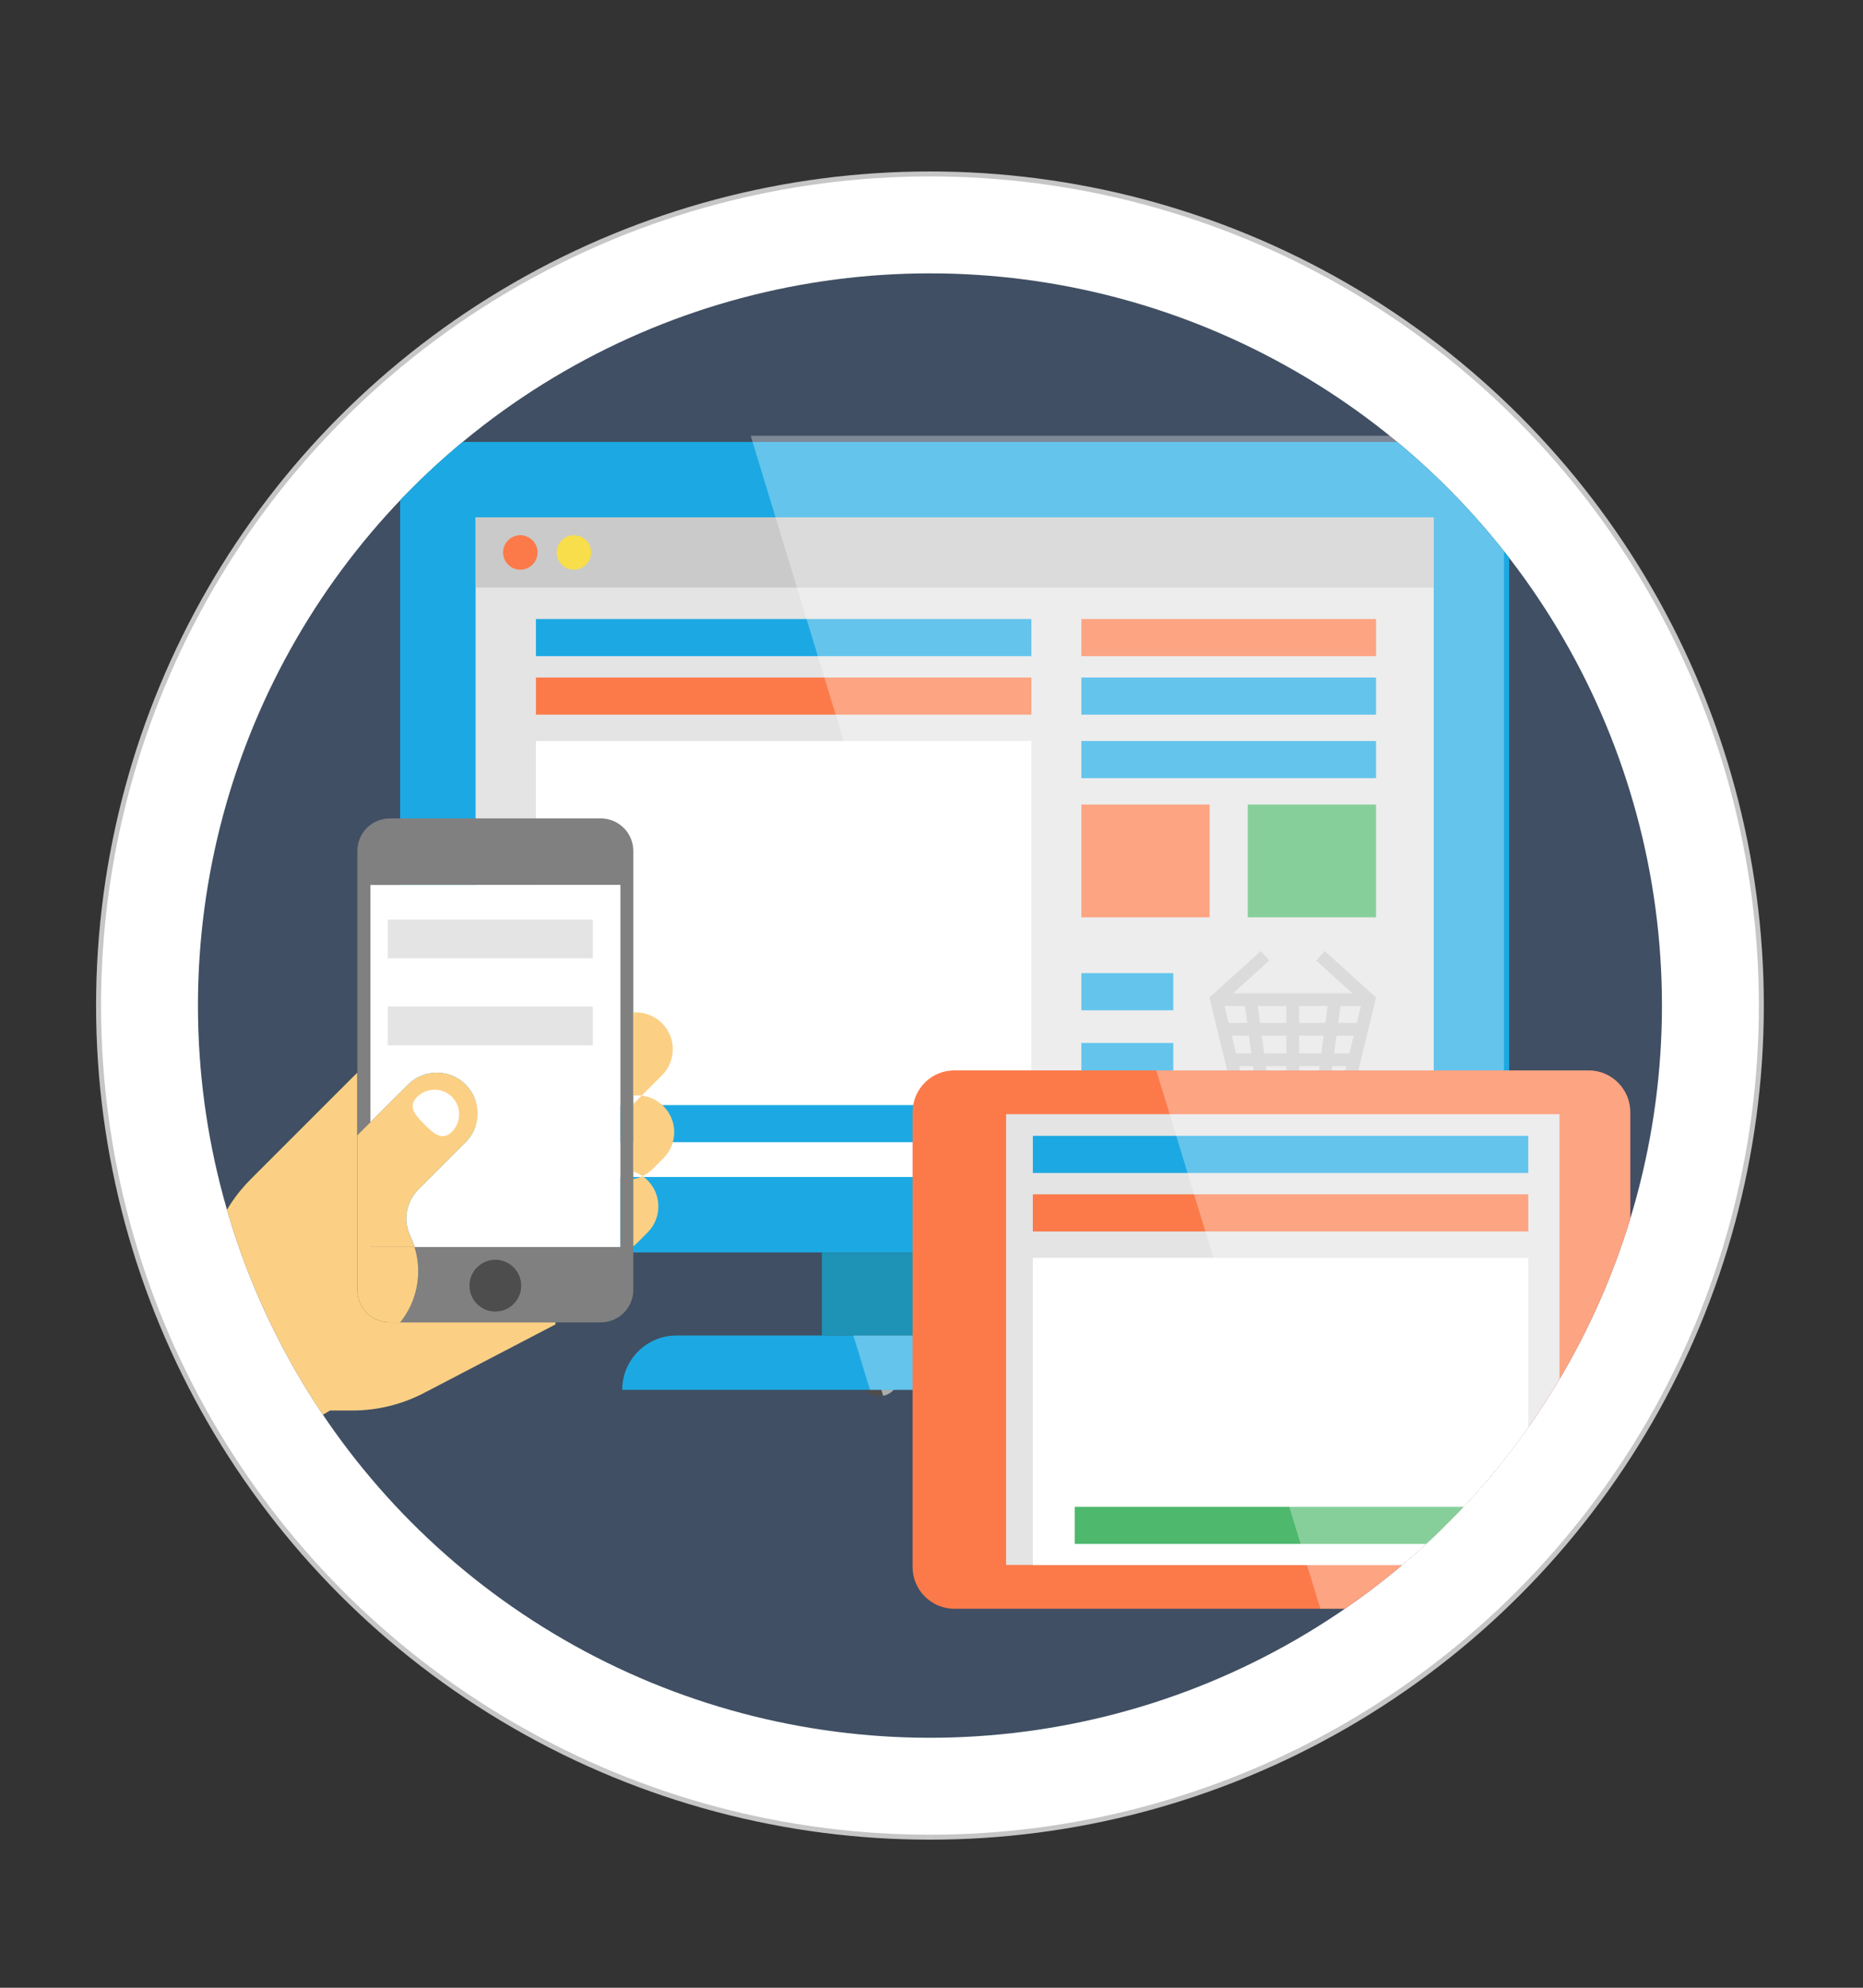 <?xml version="1.0" encoding="utf-8"?>
<!-- Generator: Adobe Illustrator 16.0.0, SVG Export Plug-In . SVG Version: 6.00 Build 0)  -->
<!DOCTYPE svg PUBLIC "-//W3C//DTD SVG 1.1//EN" "http://www.w3.org/Graphics/SVG/1.1/DTD/svg11.dtd">
<svg version="1.1" id="Isolation_Mode" xmlns="http://www.w3.org/2000/svg" xmlns:xlink="http://www.w3.org/1999/xlink" x="0px"
	 y="0px" width="187.5px" height="200px" viewBox="0 0 187.5 200" enable-background="new 0 0 187.5 200" xml:space="preserve">
<rect x="0" y="0" width="187.5" height="200" fill="#333333" stroke="none"/>
<circle fill="#FFFFFF" stroke="#C6C6C6" stroke-width="0.5" stroke-miterlimit="10" cx="93.594" cy="101.176" r="83.675"/>
<circle fill="#404F63" cx="93.594" cy="101.176" r="73.671"/>
<g display="none">
	<defs>
		<circle id="SVGID_1_" cx="93.594" cy="101.176" r="73.671"/>
	</defs>
	<clipPath id="SVGID_2_" display="inline">
		<use xlink:href="#SVGID_1_"  overflow="visible"/>
	</clipPath>
	<g display="inline" clip-path="url(#SVGID_2_)">
		<path fill="#808080" d="M21.577,150.256h133.159v4.563c0,2.507-2.053,4.561-4.563,4.561H26.139c-2.509,0-4.562-2.053-4.562-4.561
			V150.256z M21.577,150.256"/>
		<path fill="#666666" d="M69.912,150.256H106.4v1.341c0,0.737-0.604,1.341-1.342,1.341H71.253c-0.738,0-1.341-0.604-1.341-1.341
			V150.256z M69.912,150.256"/>
		<path fill="#808080" d="M34.42,78.083h107.473c1.312,0,2.385,1.072,2.385,2.385v65.847c0,1.313-1.074,2.387-2.385,2.387H34.42
			c-1.312,0-2.385-1.074-2.385-2.387V80.469C32.035,79.158,33.108,78.083,34.42,78.083L34.42,78.083z M34.42,78.083"/>
		<rect x="37.05" y="82.874" fill="#FFFFFF" width="102.237" height="62.308"/>
		<path fill="#666666" d="M46.327,148.703h7.435v1.554h-7.435V148.703z M122.55,148.703h7.433v1.554h-7.433V148.703z
			 M122.55,148.703"/>
		<path fill="#ECF0F1" d="M56.07,84.826c4.424,0,8.429,1.792,11.329,4.69c2.899,2.899,4.691,6.905,4.691,11.329
			c0,4.424-1.792,8.43-4.691,11.329c-2.9,2.898-6.905,4.691-11.329,4.691s-8.429-1.792-11.329-4.691
			c-2.898-2.899-4.691-6.905-4.691-11.329c0-4.423,1.793-8.429,4.691-11.329C47.642,86.618,51.646,84.826,56.07,84.826L56.07,84.826
			z M67.547,109.698c-1.011-0.478-2.308-0.86-3.78-1.151c-0.134,0.287-0.276,0.569-0.427,0.848
			c-1.192,2.219-2.882,4.208-5.073,5.777c3.124-0.474,5.918-1.945,8.051-4.078C66.757,110.656,67.167,110.189,67.547,109.698
			L67.547,109.698z M53.873,115.172c-2.19-1.569-3.881-3.558-5.073-5.775c-0.149-0.278-0.29-0.559-0.424-0.844
			c-1.469,0.289-2.766,0.67-3.78,1.146c0.379,0.49,0.789,0.957,1.227,1.395C47.955,113.227,50.75,114.698,53.873,115.172
			L53.873,115.172z M43.719,108.432c1.09-0.541,2.483-0.976,4.061-1.306c-0.649-1.771-1.015-3.636-1.095-5.511h-5.088
			C41.728,104.104,42.487,106.429,43.719,108.432L43.719,108.432z M41.597,100.087h5.085c0.081-2.047,0.5-4.08,1.259-5.992
			c-1.525-0.311-2.886-0.718-3.976-1.222C42.586,94.962,41.734,97.431,41.597,100.087L41.597,100.087z M44.891,91.62
			c1.016,0.436,2.276,0.786,3.689,1.054c0.081-0.162,0.165-0.322,0.251-0.48c1.187-2.181,2.86-4.133,5.02-5.672
			c-3.114,0.479-5.901,1.947-8.03,4.076C45.496,90.923,45.186,91.264,44.891,91.62L44.891,91.62z M58.29,86.521
			c2.16,1.539,3.833,3.493,5.02,5.672c0.087,0.161,0.172,0.322,0.254,0.485c1.416-0.267,2.675-0.62,3.688-1.057
			c-0.296-0.355-0.606-0.698-0.933-1.025C64.191,88.469,61.404,87,58.29,86.521L58.29,86.521z M68.178,92.876
			c-1.085,0.507-2.447,0.914-3.977,1.224c0.757,1.911,1.176,3.942,1.257,5.986h5.085C70.407,97.432,69.554,94.965,68.178,92.876
			L68.178,92.876z M70.543,101.615h-5.088c-0.08,1.873-0.445,3.734-1.092,5.504c1.581,0.329,2.975,0.768,4.06,1.31
			C69.655,106.426,70.414,104.104,70.543,101.615L70.543,101.615z M56.833,87.373v5.933c1.775-0.027,3.53-0.151,5.147-0.371
			l-0.006-0.013C60.792,90.752,59.079,88.829,56.833,87.373L56.833,87.373z M56.833,94.832v5.255h7.102
			c-0.083-1.958-0.506-3.9-1.267-5.716C60.841,94.648,58.846,94.803,56.833,94.832L56.833,94.832z M56.833,101.615v4.737
			c2.076,0.033,4.133,0.195,6.006,0.49c0.645-1.676,1.009-3.445,1.093-5.227H56.833z M56.833,107.88v6.429
			c2.26-1.481,3.982-3.435,5.165-5.636c0.069-0.129,0.138-0.26,0.204-0.392C60.524,108.042,58.69,107.909,56.833,107.88
			L56.833,107.88z M55.307,114.31v-6.428c-1.854,0.03-3.686,0.166-5.366,0.406c0.066,0.129,0.133,0.258,0.2,0.386
			C51.325,110.875,53.047,112.829,55.307,114.31L55.307,114.31z M55.307,106.354v-4.739h-7.099c0.084,1.783,0.449,3.557,1.095,5.233
			C51.178,106.552,53.236,106.388,55.307,106.354L55.307,106.354z M55.307,100.087V94.83c-2.009-0.031-4.005-0.187-5.833-0.465
			c-0.763,1.816-1.187,3.762-1.27,5.722H55.307z M55.307,93.304v-5.931c-2.245,1.456-3.958,3.379-5.14,5.549l-0.004,0.007
			C51.781,93.15,53.533,93.276,55.307,93.304L55.307,93.304z M55.307,93.304"/>
		<path fill="#20D0C2" d="M95.518,128.568H40.203v2.284c2.619,4.089,2.187,8.637,0,12.045v2.285h55.315
			C104.16,145.182,104.16,128.568,95.518,128.568L95.518,128.568z M95.518,128.568"/>
		<path fill="#FFFFFF" d="M40.203,142.897c2.232-4.015,2.401-8.03,0-12.045h55.315c2.602,0,4.736,2.715,4.736,6.023
			c0,3.307-2.134,6.021-4.736,6.021H40.203z M40.203,142.897"/>
		<path fill="#DFE1E3" d="M40.733,131.823c-0.161-0.324-0.337-0.647-0.531-0.971h55.315c5.291,0,6.774,9.288,1.438,11.755
			c3.645-2.171,2.284-9.576-1.541-10.784H40.733z M40.733,131.823"/>
		<path fill="#DFE1E3" d="M41.28,132.969h57.833c-0.107-0.159-0.221-0.311-0.34-0.455H41.093
			C41.157,132.665,41.221,132.817,41.28,132.969L41.28,132.969z M99.596,133.827c0.068,0.147,0.133,0.298,0.192,0.454H41.694
			c-0.037-0.152-0.079-0.302-0.124-0.454H99.596z M100.05,135.138c0.037,0.151,0.067,0.301,0.094,0.456H41.933
			c-0.017-0.152-0.039-0.304-0.063-0.456H100.05z M100.241,136.449c0.008,0.142,0.012,0.283,0.012,0.426v0.029H42.008
			c0-0.15-0.002-0.302-0.008-0.456H100.241z M100.201,137.762c-0.017,0.154-0.04,0.305-0.066,0.454H41.92
			c0.02-0.15,0.036-0.302,0.047-0.454H100.201z M99.924,139.074c-0.048,0.154-0.102,0.306-0.16,0.454H41.669
			c0.039-0.15,0.076-0.301,0.106-0.454H99.924z M99.357,140.386c-0.09,0.158-0.184,0.311-0.285,0.454H41.25
			c0.058-0.149,0.113-0.301,0.166-0.454H99.357z M98.342,141.699c-0.176,0.167-0.361,0.318-0.555,0.454H40.642
			c0.081-0.151,0.159-0.301,0.234-0.454H98.342z M98.342,141.699"/>
		<path fill="#4BAA64" d="M126.133,60.918H89.726v53.377h36.406c2.995,0,5.444-2.512,5.444-5.581V66.501
			C131.576,63.431,129.127,60.918,126.133,60.918L126.133,60.918z M126.133,60.918"/>
		<path fill="#FFFFFF" d="M124.616,59.087H89.726v53.376h34.891c2.869,0,5.217-2.407,5.217-5.349V64.437
			C129.833,61.494,127.485,59.087,124.616,59.087L124.616,59.087z M124.616,59.087"/>
		<path fill="#4EB86E" d="M126.133,54.115H89.726v53.375h41.85V59.697C131.576,56.626,129.127,54.115,126.133,54.115L126.133,54.115
			z M126.133,54.115"/>
		<path fill="#429658" d="M126.959,107.49h4.616V59.697c0-2.782-2.01-5.106-4.616-5.518V107.49z M126.959,107.49"/>
		<path fill="#DFE1E3" d="M127.727,111.401H89.726v0.422h37.356C127.308,111.698,127.522,111.558,127.727,111.401L127.727,111.401z
			 M89.726,108.196v0.422h39.895c0.041-0.139,0.075-0.28,0.104-0.422H89.726z M89.726,109.265v0.422h39.459
			c0.075-0.137,0.143-0.278,0.205-0.422H89.726z M89.726,110.333v0.422h38.703c0.122-0.135,0.238-0.276,0.347-0.422H89.726z
			 M89.726,110.333"/>
		<path fill="#FFFFFF" d="M117.357,98.923h-13.653v0.829h13.653V98.923z M114.763,100.36h-8.464v0.83h8.464V100.36z M114.763,100.36
			"/>
		<path fill="#FED198" d="M132.738,87.556l-4.964-1.432l-7.153,1.579c-0.344,0.938,0.791,1.861,1.719,1.941l5.435-0.426l3.801,1.588
			v0.559l-5.67-1.361l-7.027,2.053c0.111,2.87,1.974,2.131,6.612,0.972l6.084,2.115v0.728l-4.616-0.987l-5.811,1.416
			c-0.067,2.877,2.074,2.006,5.811,1.591l4.616,1.053v1.165l-4.595-0.285l-4.457,1.297c-0.713,0.324-0.566,1.692,0.443,1.96
			l3.992-0.456l4.561,0.599l0.055,4.504c0.382,2.908-1.457,5.831-4.154,6.357l-4.073,0.208l-1.203,7.325h10.036l-0.7-8.913
			c1.519-3.528,4.588-8.11,2.739-12.047c0.956-1.605,0.621-3.09-0.123-3.962c0.698-1.001,1.629-2.733,0.101-4.016
			C134.083,89.999,134.86,89.108,132.738,87.556L132.738,87.556z M132.738,87.556"/>
		<path fill="#F0B97D" d="M123.355,114.295l-1.209,7.325l3.866-7.461L123.355,114.295z M123.355,114.295"/>
		<path fill="#FBB429" d="M134.109,121.554l1.882,23.627h-18.229l2.65-23.627H134.109z M134.109,121.554"/>
		<rect x="121.24" y="119.872" fill="#ECF0F1" width="12.241" height="1.748"/>
		<path fill="#ECF0F1" d="M132.645,123.087c0.475,0,0.86,0.384,0.86,0.86s-0.385,0.86-0.86,0.86s-0.859-0.384-0.859-0.86
			S132.17,123.087,132.645,123.087L132.645,123.087z M132.645,123.087"/>
		<path fill="#ECF0F1" d="M132.851,125.295c0.476,0,0.86,0.386,0.86,0.861c0,0.474-0.384,0.86-0.86,0.86
			c-0.474,0-0.859-0.386-0.859-0.86C131.991,125.681,132.376,125.295,132.851,125.295L132.851,125.295z M132.851,125.295"/>
		<path fill="#FFFFFF" d="M120.915,88.489l1.306-0.343l-0.216-0.612l-1.337,0.265C120.595,87.94,120.629,88.242,120.915,88.489
			L120.915,88.489z M120.915,88.489"/>
		<path fill="#FFFFFF" d="M119.447,93.294l1.664-0.632l-0.353-1.003l-1.644,0.498C119.042,92.422,119.055,92.832,119.447,93.294
			L119.447,93.294z M119.447,93.294"/>
		<path fill="#FFFFFF" d="M121.693,97.653l1.451-0.485l-0.343-1.065l-1.418,0.325C121.324,96.688,121.342,97.141,121.693,97.653
			L121.693,97.653z M121.693,97.653"/>
		<path fill="#FFFFFF" d="M122.608,101.303l1.043-0.292l0.337,1.289l-1.239,0.297C122.749,102.598,121.98,101.751,122.608,101.303
			L122.608,101.303z M122.608,101.303"/>
		<path fill="#FFDEB0" d="M80.7,74.47l-7.699-0.034l-0.149-11.21l7.472,0.379c0.5-1.066,3.864-3.348,4.75-3.664l4.651-0.542v2.364
			l7.782-0.405l7.932,1.394c0.465-0.012,0.825,2.088-1.591,1.969l-6.31-0.314l-3.881,0.731l5.511,0.024l7.492,1.145
			c0.841,0.128,0.347,2.269-1.794,2.324l-5.546-0.568l-5.606,0.582l5.778,0.324l5.991,0.929c1.062,0.164,0.905,2.286-1.212,2.112
			l-4.905-0.402l-5.655,0.764l4.954,0.416l5.133,1.403c0.402,0.11,0.548,1.889-2.283,1.566l-3.288-0.374
			C94.025,75.745,83.88,77.583,80.7,74.47L80.7,74.47z M80.7,74.47"/>
		<path fill="#F0B97D" d="M80.7,74.47l-7.699-0.034l-0.005-0.412l7.763,0.086c3.408,3.24,13.1,1.495,17.506,1.115
			c0,0,3.055,0.52,4.436,0.406c1.578-0.226,1.251-1.362,1.095-1.443c0.402,0.11,0.548,1.889-2.285,1.566l-3.287-0.374
			C94.025,75.745,83.88,77.583,80.7,74.47L80.7,74.47z M80.7,74.47"/>
		<path fill="#0E7886" d="M72.843,62.369l0.15,13.135L23.361,75.57c2.375-5.546,5.441-10.725,9.091-15.43L72.843,62.369z
			 M72.843,62.369"/>
		<path fill="#FFFFFF" d="M75.186,62.748l0.203,12.332l-2.387,0.012l-0.203-12.333L75.186,62.748z M75.186,62.748"/>
		<path fill="#ECF0F1" d="M70.333,72.67c0.007,0.679-0.524,1.232-1.183,1.241c-0.662,0.006-1.202-0.538-1.208-1.215
			c-0.007-0.678,0.524-1.234,1.185-1.24C69.787,71.449,70.328,71.993,70.333,72.67L70.333,72.67z M70.333,72.67"/>
		<path fill="#FFFFFF" d="M103.937,62.689l1.471,0.16c0.137,0.318,0.134,0.546,0.043,0.72l-1.674-0.096L103.937,62.689z
			 M103.937,62.689"/>
		<path fill="#FFFFFF" d="M105.203,66.267l1.47,0.162c0.138,0.317,0.134,0.544,0.043,0.719l-1.673-0.096L105.203,66.267z
			 M105.203,66.267"/>
		<path fill="#FFFFFF" d="M104.098,69.907l1.47,0.162c0.137,0.316,0.135,0.544,0.042,0.717l-1.674-0.095L104.098,69.907z
			 M104.098,69.907"/>
		<path fill="#FFFFFF" d="M102.241,73.938l1.471,0.317c0.138,0.331,0.133,0.559,0.042,0.723l-1.674-0.274L102.241,73.938z
			 M102.241,73.938"/>
		<g>
			<path fill="#1CA9E3" d="M46.664,100.943h2.169h6.508h2.169l2.27-9.244H44.394L46.664,100.943z M51.509,94.388h-2.391
				l-0.206-1.534h2.597V94.388z M52.665,92.854h2.597l-0.206,1.534h-2.391V92.854z M47.952,94.388h-1.691l-0.373-1.534h1.857
				L47.952,94.388z M46.542,95.543h1.566l0.217,1.618h-1.39L46.542,95.543z M49.273,95.543h2.236v1.618H49.49L49.273,95.543z
				 M52.665,95.543H54.9l-0.217,1.618h-2.019V95.543z M56.066,95.543h1.566l-0.393,1.618h-1.39L56.066,95.543z M56.221,94.388
				l0.207-1.534h1.857l-0.372,1.534H56.221z M47.572,99.788l-0.357-1.47h1.265l0.198,1.47H47.572z M49.646,98.317h1.864v1.47h-1.666
				L49.646,98.317z M52.665,99.788v-1.47h1.863l-0.198,1.47H52.665z M55.496,99.788l0.198-1.47h1.265l-0.356,1.47H55.496z"/>
			<polygon fill="#1CA9E3" points="44.394,91.699 45.583,91.699 44.767,88.372 41.212,88.372 41.212,89.527 43.861,89.527 			"/>
			<g>
				<circle fill="#1CA9E3" cx="49.657" cy="102.965" r="1.256"/>
				<circle fill="#1CA9E3" cx="55.936" cy="102.965" r="1.256"/>
			</g>
		</g>
		<g>
			<path fill="#1CA9E3" d="M46.664,121.65h2.169h6.508h2.169l2.27-9.245H44.394L46.664,121.65z M51.509,115.095h-2.391l-0.206-1.533
				h2.597V115.095z M52.665,113.562h2.597l-0.206,1.533h-2.391V113.562z M47.952,115.095h-1.691l-0.373-1.533h1.857L47.952,115.095z
				 M46.542,116.251h1.566l0.217,1.617h-1.39L46.542,116.251z M49.273,116.251h2.236v1.617H49.49L49.273,116.251z M52.665,116.251
				H54.9l-0.217,1.617h-2.019V116.251z M56.066,116.251h1.566l-0.393,1.617h-1.39L56.066,116.251z M56.221,115.095l0.207-1.533
				h1.857l-0.372,1.533H56.221z M47.572,120.494l-0.357-1.47h1.265l0.198,1.47H47.572z M49.646,119.024h1.864v1.47h-1.666
				L49.646,119.024z M52.665,120.494v-1.47h1.863l-0.198,1.47H52.665z M55.496,120.494l0.198-1.47h1.265l-0.356,1.47H55.496z"/>
			<polygon fill="#1CA9E3" points="44.394,112.406 45.583,112.406 44.767,109.08 41.212,109.08 41.212,110.235 43.861,110.235 			
				"/>
			<g>
				<circle fill="#1CA9E3" cx="49.657" cy="123.671" r="1.256"/>
				<circle fill="#1CA9E3" cx="55.936" cy="123.671" r="1.256"/>
			</g>
		</g>
		<g>
			<rect x="64.628" y="92.394" fill="#979797" width="19.17" height="2.402"/>
			<rect x="64.628" y="97.797" fill="#979797" width="19.17" height="2.402"/>
		</g>
		<g>
			<rect x="64.628" y="113.1" fill="#FC7A4A" width="19.17" height="2.402"/>
			<rect x="64.628" y="118.505" fill="#FC7A4A" width="19.17" height="2.402"/>
		</g>
	</g>
</g>
<g id="Layer_2" display="none">
	<g display="inline">
		<defs>
			<circle id="SVGID_3_" cx="93.986" cy="100.676" r="73.671"/>
		</defs>
		<clipPath id="SVGID_4_">
			<use xlink:href="#SVGID_3_"  overflow="visible"/>
		</clipPath>
		<g clip-path="url(#SVGID_4_)">
			<path fill="#807D7D" d="M36.445,44.63h65.188c1.922,0,3.494,1.574,3.494,3.497v86.55c0,1.924-1.572,3.496-3.494,3.496H36.445
				c-1.923,0-3.495-1.574-3.495-3.496v-86.55C32.951,46.203,34.522,44.63,36.445,44.63L36.445,44.63z M36.445,44.63"/>
			<rect x="35.844" y="52.448" fill="#DFE1E3" width="66.391" height="77.907"/>
			<path fill="#C8CACC" d="M69.039,131.499c1.471,0,2.665,1.192,2.665,2.666c0,1.472-1.192,2.664-2.665,2.664
				s-2.665-1.192-2.665-2.664C66.374,132.692,67.567,131.499,69.039,131.499L69.039,131.499z M69.039,131.499"/>
			<path fill="#FFFFFF" d="M154.801,54.973c-19.057,0-37.259-8.125-57.171,0v72.573h57.171V54.973z M154.801,54.973"/>
			<path fill="#FFFFFF" d="M38.918,54.972c19.058,0,46.598-7.983,57.175,0v72.573H38.918V54.972z M38.918,54.972"/>
			<rect x="95.123" y="54.972" fill="#ECF0F1" width="1.938" height="72.573"/>
			<rect x="56.594" y="61.101" fill="#FBB429" width="22.066" height="3.031"/>
			<path fill="#DFE1E3" d="M43.804,110.35h22.011v1.437H43.804V110.35z M43.804,107.459h22.011v1.434H43.804V107.459z
				 M43.804,88.546h22.011v1.434H43.804V88.546z M43.804,103.007h9.639v1.433h-9.639V103.007z M43.804,100.114h22.011v1.434H43.804
				V100.114z M43.804,97.223h22.011v1.433H43.804V97.223z M43.804,94.33h22.011v1.434H43.804V94.33z M43.804,91.437h22.011v1.436
				H43.804V91.437z M43.804,121.918h7.576v1.434h-7.576V121.918z M43.804,119.025h22.011v1.436H43.804V119.025z M43.804,116.135
				h22.011v1.434H43.804V116.135z M43.804,113.242h22.011v1.434H43.804V113.242z M43.804,113.242"/>
			<path fill="#DFE1E3" d="M102.613,89.981h44.132v1.433h-44.132V89.981z M102.613,87.088h44.132v1.434h-44.132V87.088z
				 M102.613,68.174h44.132v1.435h-44.132V68.174z M102.613,82.636h19.323v1.434h-19.323V82.636z M102.613,79.743h44.132v1.435
				h-44.132V79.743z M102.613,76.852h44.132v1.434h-44.132V76.852z M102.613,73.959h19.323v1.434h-19.323V73.959z M102.613,71.068
				h44.132V72.5h-44.132V71.068z M102.613,101.547h15.188v1.434h-15.188V101.547z M102.613,98.656h44.132v1.434h-44.132V98.656z
				 M102.613,95.764h44.132v1.434h-44.132V95.764z M102.613,92.871h44.132v1.436h-44.132V92.871z M102.613,92.871"/>
			<path fill="#FF5B61" d="M102.143,53.191l5.971-0.514v30.995l-3.005-2.186l-2.966,2.186V53.191z M102.143,53.191"/>
			<path fill="#C8CACC" d="M60.811,47.986h16.454c0.541,0,0.982,0.442,0.982,0.984c0,0.541-0.441,0.983-0.982,0.983H60.811
				c-0.539,0-0.982-0.442-0.982-0.983C59.829,48.428,60.271,47.986,60.811,47.986L60.811,47.986z M60.811,47.986"/>
			<path fill="#FED198" d="M113.948,115.584l0.372,7.06l2.036,2.575l0.064-14.097l-0.605-13.751l-1.583-14.384
				c-0.335-3.038,5.171-3.839,6.047-0.141l3.023,12.761l0.784,11.536l1.029,0.037l-0.369-5.445
				c-0.143-2.127,1.646-3.922,3.777-3.977c2.131-0.057,3.835,1.646,3.977,3.775l1.566,5.959l-0.325-3.814
				c-0.182-2.128,1.683-3.979,3.778-3.979c3.748,0,4.498,5.057,5.74,8.114l-0.067-1.57c-0.092-2.13,2.174-3.432,4.241-2.911
				c2.227,0.562,4.032,8.532,4.173,11.833l-1.342,21.27c-0.21,3.32-1.468,4.923-2.939,6.552l-0.496,26.469
				c-3,3.737-6.296,7.221-9.861,10.419c-4.591,0.951-9.483,1.099-14.693,3.409l0.343-40.515
				c-4.482-1.985-15.568-13.002-15.572-12.999l0.373-17.62c0.026-1.101,6.642-0.659,6.529,3.434V115.584z M113.948,115.584"/>
			<path fill="#FFFFFF" d="M119.332,83.007l0.412,2.024l-3.797,0.117l-0.41-2.024C115.033,80.645,119.025,80.552,119.332,83.007
				L119.332,83.007z M119.332,83.007"/>
			<path fill="#FFFFFF" d="M109.266,112.867c-0.018,0.086,0.303,4.125,0.303,4.125l-1.965-0.034l0.112-4.277
				C107.716,112.682,108.843,112.176,109.266,112.867L109.266,112.867z M109.266,112.867"/>
			<path fill="#0E7886" d="M121.374,151.923l29.687-0.503l0.489,13.141c-8.118,11.703-19.019,21.324-31.75,27.907L121.374,151.923z
				 M121.374,151.923"/>
			<path fill="#FFFFFF" d="M122.193,148.138l28.011-0.183l-0.028,3.48l-28.008,0.473L122.193,148.138z M122.193,148.138"/>
			<path fill="#C8CACC" d="M145.932,161.49c1.157-0.01,2.103,0.895,2.114,2.02c0.012,1.126-0.916,2.049-2.072,2.059
				c-1.155,0.009-2.1-0.894-2.113-2.021C143.85,162.423,144.777,161.502,145.932,161.49L145.932,161.49z M145.932,155.63
				c1.157-0.01,2.103,0.896,2.114,2.021c0.012,1.125-0.916,2.047-2.072,2.058c-1.155,0.012-2.1-0.893-2.113-2.018
				C143.85,156.565,144.777,155.642,145.932,155.63L145.932,155.63z M145.932,155.63"/>
			<path fill="#FED198" d="M42.729,81.92l-16.351,5.795l-5.734,11.94c0,0-1.118,2.805,0.77,8.236l7.231,20.836l-0.612,9.444h10.97
				c0,0,1.758-25.313-1.554-31.211c-3.311-5.898-3.879-13.555-3.879-13.555s10.207-2.951,10.827-7.089
				C45.018,82.177,42.729,81.92,42.729,81.92L42.729,81.92z M42.729,81.92"/>
			<path fill="#FFFFFF" d="M36.32,85.424l3.585-1.27c0.34-0.792-0.497-1.737-0.78-1.742l-3.282,1.224l0.474,1.785L36.32,85.424z
				 M36.32,85.424"/>
			<rect x="27.13" y="138.173" fill="#FFFFFF" width="22.604" height="3.578"/>
			<path fill="#0E7886" d="M25.784,141.233h25.039l2.093,38.526c-10.795-5.668-20.091-13.806-27.132-23.666V141.233z
				 M25.784,141.233"/>
			<path fill="#C8CACC" d="M40.735,47.314c0.915,0,1.655,0.74,1.655,1.655c0,0.915-0.74,1.656-1.655,1.656
				c-0.914,0-1.656-0.742-1.656-1.656C39.079,48.056,39.821,47.314,40.735,47.314L40.735,47.314z M40.735,47.314"/>
			<path fill="#807D7D" d="M40.735,47.536c0.792,0,1.435,0.641,1.435,1.433c0,0.792-0.643,1.435-1.435,1.435
				c-0.793,0-1.434-0.643-1.434-1.435C39.301,48.176,39.942,47.536,40.735,47.536L40.735,47.536z M40.735,47.536"/>
			<path fill="#C8CACC" d="M40.735,48.545c0.235,0,0.425,0.189,0.425,0.424s-0.189,0.426-0.425,0.426
				c-0.234,0-0.424-0.191-0.424-0.426S40.501,48.545,40.735,48.545L40.735,48.545z M40.735,48.545"/>
			<path fill="#C8CACC" d="M44.745,158.743c1.156-0.011,2.102,0.896,2.114,2.019c0.011,1.126-0.916,2.049-2.072,2.059
				c-1.156,0.011-2.102-0.893-2.113-2.019C42.662,159.677,43.589,158.754,44.745,158.743L44.745,158.743z M44.745,152.884
				c1.156-0.01,2.102,0.894,2.114,2.021c0.011,1.126-0.916,2.048-2.072,2.058c-1.156,0.011-2.102-0.892-2.113-2.019
				C42.662,153.816,43.589,152.895,44.745,152.884L44.745,152.884z M44.745,152.884"/>
			<rect x="43.804" y="66.898" fill="#ECF0F1" width="44.022" height="18.967"/>
		</g>
	</g>
	<rect x="67.177" y="111.41" display="inline" fill="#84CE98" width="10.534" height="10.129"/>
	<rect x="67.177" y="88.071" display="inline" fill="#4EB86D" width="10.534" height="19.679"/>
	<rect x="79.542" y="88.071" display="inline" fill="#84CE98" width="10.534" height="19.679"/>
	<rect x="79.542" y="111.41" display="inline" fill="#4EB86D" width="10.534" height="10.129"/>
</g>
<g id="Layer_3">
	<g>
		<defs>
			<circle id="SVGID_5_" cx="93.594" cy="101.176" r="73.671"/>
		</defs>
		<clipPath id="SVGID_6_">
			<use xlink:href="#SVGID_5_"  overflow="visible"/>
		</clipPath>
		<g clip-path="url(#SVGID_6_)">
			<path fill="#4D4D4D" d="M90.472,138.502c0,0.958-0.682,1.756-1.587,1.937c-0.126,0.025-0.254,0.038-0.388,0.038
				c-1.09,0-1.975-0.884-1.975-1.974c0-0.821,0.503-1.526,1.217-1.824c0.232-0.097,0.489-0.151,0.758-0.151
				C89.588,136.527,90.472,137.412,90.472,138.502z"/>
			<path opacity="0.54" fill="#FFFFFF" d="M90.472,138.502c0,0.958-0.682,1.756-1.587,1.937l-1.146-3.761
				c0.232-0.097,0.489-0.151,0.758-0.151C89.588,136.527,90.472,137.412,90.472,138.502z"/>
			<g>
				<path fill="#1CA9E3" d="M151.889,50.721v69.827c0,3.02-2.447,5.467-5.468,5.467H45.739c-3.021,0-5.468-2.447-5.468-5.467V50.721
					c0-3.455,2.801-6.256,6.257-6.256h99.103C149.088,44.465,151.889,47.267,151.889,50.721z"/>
				<rect x="47.866" y="52.058" fill="#E4E4E4" width="96.431" height="66.364"/>
				<rect x="82.717" y="126.014" fill="#1E93B5" width="26.729" height="8.358"/>
				<path fill="#1CA9E3" d="M129.54,139.838H62.624c0-1.509,0.613-2.876,1.602-3.864c0.989-0.988,2.357-1.602,3.866-1.602h55.981
					C127.094,134.372,129.54,136.82,129.54,139.838z"/>
				<path opacity="0.32" fill="#FFFFFF" d="M129.54,139.838H87.555l-1.665-5.466h38.182
					C127.094,134.372,129.54,136.82,129.54,139.838z"/>
				<rect x="53.937" y="74.56" fill="#FFFFFF" width="49.866" height="43.862"/>
				<rect x="108.835" y="62.286" fill="#FC7A4A" width="29.656" height="3.736"/>
				<rect x="108.835" y="68.171" fill="#1CA9E3" width="29.656" height="3.736"/>
				<rect x="53.937" y="68.171" fill="#FC7A4A" width="49.866" height="3.736"/>
				<rect x="58.925" y="111.189" fill="#1CA9E3" width="39.888" height="3.736"/>
				<rect x="53.937" y="62.286" fill="#1CA9E3" width="49.866" height="3.736"/>
				<rect x="108.835" y="74.56" fill="#1CA9E3" width="29.656" height="3.737"/>
				<rect x="108.835" y="97.914" fill="#1CA9E3" width="9.25" height="3.736"/>
				<rect x="108.835" y="104.939" fill="#1CA9E3" width="9.25" height="3.736"/>
				<rect x="108.835" y="111.964" fill="#1CA9E3" width="29.656" height="3.736"/>
				<path fill="#CACACA" d="M133.325,95.695l-0.858,0.948l3.652,3.304h-12.026l3.651-3.304l-0.856-0.948l-5.166,4.673l2.383,9.81
					h2.4h7.203h2.4l2.383-9.81L133.325,95.695z M129.467,102.924h-2.646l-0.228-1.697h2.874V102.924z M130.746,101.227h2.875
					l-0.229,1.697h-2.646V101.227z M125.531,102.924h-1.872l-0.413-1.697h2.056L125.531,102.924z M123.969,104.203h1.733l0.241,1.79
					h-1.539L123.969,104.203z M126.992,104.203h2.475v1.79h-2.234L126.992,104.203z M130.746,104.203h2.474l-0.241,1.79h-2.233
					V104.203z M134.511,104.203h1.733l-0.435,1.79h-1.539L134.511,104.203z M134.682,102.924l0.229-1.697h2.055l-0.412,1.697
					H134.682z M125.11,108.899l-0.396-1.627h1.4l0.218,1.627H125.11z M127.405,107.272h2.062v1.627h-1.843L127.405,107.272z
					 M130.746,108.899v-1.627h2.061l-0.219,1.627H130.746z M133.879,108.899l0.219-1.627h1.399l-0.395,1.627H133.879z"/>
				<rect x="108.835" y="80.949" fill="#FC7A4A" width="12.91" height="11.344"/>
				<rect x="125.58" y="80.949" fill="#4EB86D" width="12.911" height="11.344"/>
				<rect x="47.866" y="52.058" fill="#CACACA" width="96.431" height="7.056"/>
				<circle fill="#FC7A4A" cx="52.366" cy="55.585" r="1.735"/>
				<circle fill="#F7DE4A" cx="57.762" cy="55.585" r="1.734"/>
				<path opacity="0.32" fill="#FFFFFF" d="M151.365,50.102v69.827c0,3.02-2.447,5.467-5.468,5.467h-45.487l-24.856-81.55h69.553
					C148.564,43.846,151.365,46.647,151.365,50.102z"/>
				<path fill="#FC7A4A" d="M164.077,111.901v45.762c0,2.322-1.883,4.203-4.207,4.203H96.051c-2.321,0-4.203-1.881-4.203-4.203
					v-45.762c0-2.322,1.882-4.203,4.203-4.203h63.818C162.194,107.698,164.077,109.579,164.077,111.901z"/>
				<rect x="101.258" y="112.106" fill="#E4E4E4" width="55.696" height="45.354"/>
				<rect x="103.948" y="126.559" fill="#FFFFFF" width="49.866" height="30.901"/>
				<rect x="103.948" y="120.169" fill="#FC7A4A" width="49.866" height="3.736"/>
				<rect x="103.948" y="114.285" fill="#1CA9E3" width="49.866" height="3.735"/>
				<rect x="108.167" y="151.612" fill="#4EB86D" width="41.429" height="3.735"/>
				<path opacity="0.32" fill="#FFFFFF" d="M164.077,111.901v45.762c0,2.322-1.883,4.203-4.207,4.203h-26.986l-16.51-54.168h43.496
					C162.194,107.698,164.077,109.579,164.077,111.901z"/>
			</g>
			<path fill="#FBD084" d="M35.966,114.222v-6.306l-10.752,10.751c-1.468,1.47-2.616,3.202-3.396,5.086
				c-0.78,1.883-1.193,3.919-1.193,5.997l-4.188,3.042l9.857,13.212l6.923-4.082h2.225c2.523,0,5.009-0.607,7.246-1.774
				l13.218-6.892v-0.203H40.279H39.24c-1.809,0-3.274-1.465-3.274-3.272V114.222z"/>
			<path fill="#808080" d="M35.966,85.619v28.604l1.311-1.311V89.039h25.148v36.428H41.721c0.793,2.552,0.313,5.412-1.442,7.587
				h20.184c1.809,0,3.275-1.465,3.275-3.272V85.619c0-1.808-1.466-3.273-3.275-3.273H39.239
				C37.431,82.346,35.966,83.811,35.966,85.619z M52.444,129.359c0,1.433-1.161,2.591-2.592,2.591c-1.433,0-2.591-1.159-2.591-2.591
				c0-1.431,1.159-2.592,2.591-2.592C51.283,126.767,52.444,127.928,52.444,129.359z"/>
			<g>
				<path fill="#FBD084" d="M65.174,124.008l-1.071,1.072c-0.117,0.115-0.239,0.222-0.365,0.318v-6.762
					c0.317-0.058,0.628-0.157,0.924-0.297c0.18,0.123,0.353,0.265,0.513,0.426C66.622,120.213,66.622,122.561,65.174,124.008z"/>
				<path fill="#FBD084" d="M66.77,116.538l-1.071,1.071c-0.311,0.309-0.661,0.554-1.038,0.729c-0.289-0.202-0.6-0.357-0.924-0.465
					v-6.798c0.045-0.039,0.088-0.08,0.131-0.123l0.717-0.717c0.798,0.094,1.572,0.446,2.184,1.059
					C68.218,112.741,68.218,115.09,66.77,116.538z"/>
				<path fill="#FBD084" d="M63.737,110.231v-8.357c0.09-0.005,0.18-0.01,0.268-0.01c0.949,0,1.896,0.362,2.621,1.087
					c1.448,1.448,1.448,3.795,0,5.243l-2.041,2.042c-0.145-0.019-0.291-0.027-0.438-0.027
					C64.012,110.208,63.874,110.215,63.737,110.231z"/>
			</g>
			<path fill="#FFFFFF" d="M37.276,89.039v23.874l3.786-3.787c1.602-1.603,4.201-1.603,5.803,0c0.802,0.802,1.202,1.85,1.202,2.901
				c0,1.05-0.4,2.1-1.202,2.902l-4.726,4.725c-1.24,1.241-1.604,3.133-0.849,4.717c0.171,0.356,0.314,0.725,0.43,1.097h20.706
				V89.039H37.276z"/>
			<circle fill="#4D4D4D" cx="49.852" cy="129.359" r="2.592"/>
			<path fill="#FBD084" d="M35.966,114.222v15.559c0,1.808,1.465,3.272,3.274,3.272h1.039c1.755-2.175,2.235-5.035,1.441-7.587
				h-4.444v-12.554L35.966,114.222z"/>
			<g>
				<rect x="39.028" y="101.271" fill="#E4E4E4" width="20.637" height="3.903"/>
				<rect x="39.028" y="92.519" fill="#E4E4E4" width="20.637" height="3.902"/>
			</g>
			<path fill="#FBD084" d="M37.276,112.913v12.554h4.444c-0.115-0.372-0.258-0.74-0.43-1.097c-0.755-1.583-0.392-3.476,0.849-4.717
				l4.726-4.725c0.802-0.802,1.202-1.852,1.202-2.902c0-1.051-0.4-2.1-1.202-2.901c-1.602-1.603-4.201-1.603-5.803,0L37.276,112.913
				z"/>
			<path fill="#FFFFFF" d="M41.986,110.364c0.967-0.966,2.534-0.966,3.5,0c0.967,0.967,0.967,2.534,0,3.5
				c-0.966,0.967-1.801,0.235-2.768-0.732C41.752,112.165,41.02,111.331,41.986,110.364z"/>
		</g>
	</g>
</g>
</svg>
